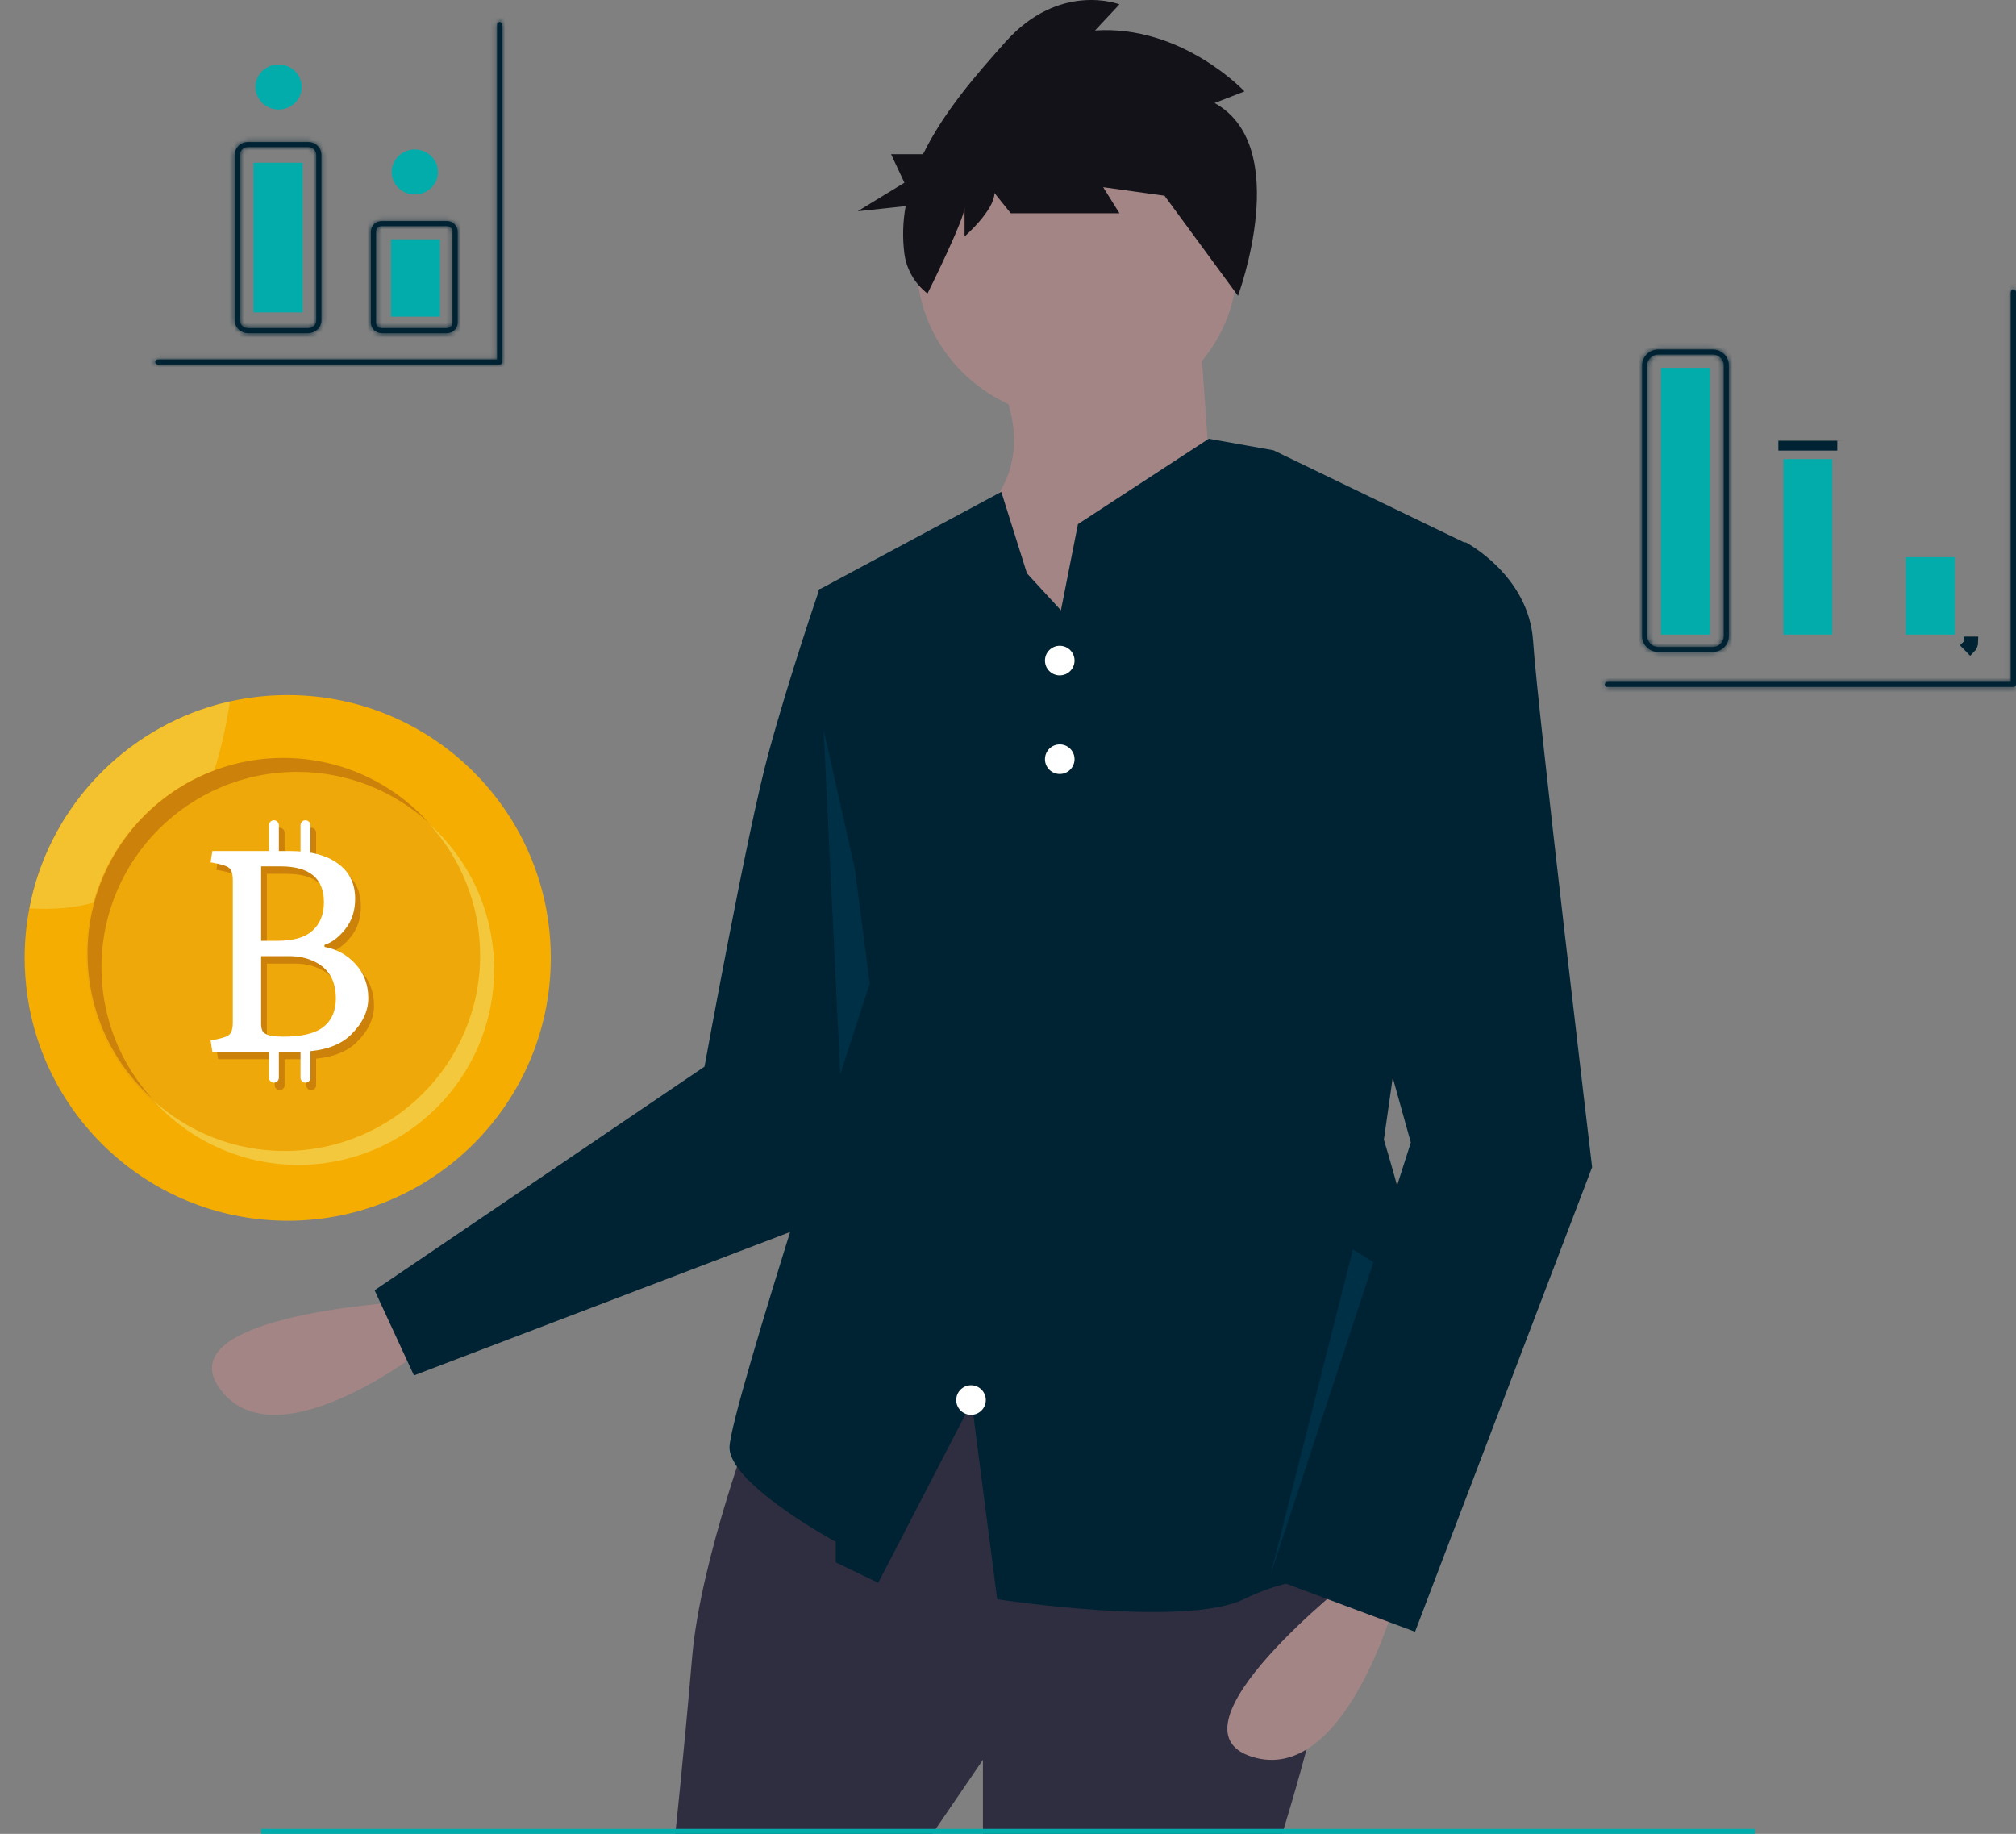 <svg width="409" height="372" viewBox="0 0 409 372" fill="none" xmlns="http://www.w3.org/2000/svg">
<rect x="0" y="0" width="409" height="372" fill="#808080" stroke="none"/>
<g clip-path="url(#clip0_1201_1892)">
<path d="M83.107 264C83.107 264 33.114 266.527 44.759 281.912C56.403 297.297 87 272.887 87 272.887L83.107 264Z" fill="#A48585"/>
<path d="M176.597 117L166.238 119.505C166.238 119.505 160.195 137.039 155.878 152.904C151.562 168.768 142.929 216.362 142.929 216.362L76 261.729L83.983 279L173.144 245.013L193 169.603L176.597 117Z" fill="#002333"/>
<path opacity="0.2" d="M167.089 148L170.852 225.853L163 249L186 232.335L167.089 148Z" fill="#006594"/>
<path d="M153.246 286.852C153.246 286.852 142.13 316.07 140.42 336.104C138.71 356.139 137 372 137 372H189.157L199.417 356.974V372H260.125C260.125 372 277.225 317.739 270.385 311.061C263.545 304.383 198.562 276 198.562 276L153.246 286.852Z" fill="#2F2E41"/>
<path d="M53 371H356V372H53V371Z" fill="#02ACAB"/>
<path d="M218.5 85C200.551 85 186 70.897 186 53.5C186 36.103 200.551 22 218.5 22C236.449 22 251 36.103 251 53.5C251 70.897 236.449 85 218.5 85Z" fill="#A48585"/>
<path d="M243.421 67L246 103.589L213.333 146L197 106.084C197 106.084 211.614 96.937 203.018 77.811L243.421 67Z" fill="#A48585"/>
<path d="M148 293.611C148 301.105 169.552 312.757 169.552 312.757V316.919L178.173 321.081L197.138 284.457L202.307 324.409C202.307 324.409 240.242 330.239 252.309 324.409C264.381 318.583 270.414 321.081 287.656 315.255C304.898 309.429 280.758 231.181 280.758 231.181L298 110.483L260.332 92.297L258.347 91.336L253.168 90.416L245.228 89L218.69 106.321L216.553 117.143L215.238 123.803L208.346 116.308L203.14 99.777L166.101 119.641L176.445 199.548C176.445 199.548 148 286.121 148 293.611Z" fill="#002333"/>
<path d="M274.491 320C274.491 320 235.351 350.599 254.07 356.388C272.789 362.177 283 324.962 283 324.962L274.491 320Z" fill="#A48585"/>
<path d="M288.789 111.668L297.342 110C297.342 110 310.171 116.672 311.026 130.015C311.882 143.358 323 236.762 323 236.762L287.079 331L258 320.158L286.224 231.758L264.842 155.034L288.789 111.668Z" fill="#002333"/>
<path d="M215 137C213.343 137 212 135.657 212 134C212 132.343 213.343 131 215 131C216.657 131 218 132.343 218 134C218 135.657 216.657 137 215 137Z" fill="white"/>
<path d="M215 157C213.343 157 212 155.657 212 154C212 152.343 213.343 151 215 151C216.657 151 218 152.343 218 154C218 155.657 216.657 157 215 157Z" fill="white"/>
<path d="M197 287C195.343 287 194 285.657 194 284C194 282.343 195.343 281 197 281C198.657 281 200 282.343 200 284C200 285.657 198.657 287 197 287Z" fill="white"/>
<path d="M246.413 20.897L252.478 18.542C252.478 18.542 239.797 5.002 222.153 6.179L227.115 0.881C227.115 0.881 214.985 -3.829 203.958 8.534C198.161 15.033 191.454 22.672 187.272 31.277H180.777L183.488 37.066L174 42.855L183.739 41.815C183.158 44.985 183.069 48.221 183.474 51.417C183.892 54.613 185.574 57.527 188.165 59.544C188.165 59.544 195.687 44.445 195.687 42.09V47.977C195.687 47.977 201.752 42.679 201.752 39.146L205.06 43.267H227.115L223.807 37.969L236.488 39.735L231.526 33.259L251.16 60C251.16 60 262.403 29.727 246.413 20.897Z" fill="#121218"/>
<path d="M111.744 194.312C111.744 223.754 87.852 247.624 58.383 247.624C31.412 247.624 9.106 227.623 5.513 201.678C5.187 199.277 5 196.806 5 194.312C5 190.885 5.327 187.505 5.957 184.265C9.643 164.894 23.852 149.229 42.401 143.424C43.801 142.981 45.224 142.608 46.671 142.282C50.427 141.443 54.347 141 58.383 141C87.852 141 111.744 164.87 111.744 194.312Z" fill="#F4AD00"/>
<path opacity="0.78" d="M46.671 142.282C45.971 146.688 44.991 151.513 43.474 156.269C31.552 160.721 22.336 170.721 18.953 183.123C15.173 184.148 10.856 184.568 5.98 184.265C9.666 164.894 23.876 149.229 42.425 143.424C43.801 142.981 45.224 142.608 46.671 142.282Z" fill="#F4C83D"/>
<path opacity="0.19" d="M57.45 233.521C79.498 233.521 97.371 215.664 97.371 193.636C97.371 171.608 79.498 153.751 57.45 153.751C35.403 153.751 17.529 171.608 17.529 193.636C17.529 215.664 35.403 233.521 57.45 233.521Z" fill="#D39333"/>
<path d="M86.895 166.805C79.849 160.441 70.516 156.572 60.273 156.572C38.364 156.572 20.586 174.334 20.586 196.223C20.586 206.457 24.459 215.781 30.828 222.821C22.802 215.571 17.762 205.082 17.762 193.403C17.762 171.514 35.541 153.751 57.45 153.751C69.139 153.751 79.639 158.786 86.895 166.805Z" fill="#CC820A"/>
<path d="M100.241 196.643C100.241 218.532 82.462 236.295 60.553 236.295C48.887 236.295 38.388 231.26 31.108 223.241C38.155 229.605 47.487 233.474 57.73 233.474C79.639 233.474 97.418 215.711 97.418 193.822C97.418 183.589 93.545 174.265 87.175 167.225C95.201 174.474 100.241 184.964 100.241 196.643Z" fill="#F4C83D"/>
<path d="M44.246 214.861L43.89 212.569C45.983 212.217 47.247 211.825 47.682 211.394C48.156 210.964 48.393 210.141 48.393 208.927L48.393 180.08C48.393 178.866 48.156 178.044 47.682 177.613C47.247 177.182 45.983 176.79 43.89 176.438L44.246 174.146L59.885 174.146C64.19 174.146 67.488 175.008 69.778 176.731C72.069 178.416 73.215 180.785 73.215 183.84C73.215 186.269 72.543 188.325 71.2 190.009C69.897 191.654 68.495 192.712 66.994 193.182L66.994 193.593C69.522 194.063 71.635 195.238 73.333 197.118C75.031 198.998 75.88 201.289 75.88 203.992C75.88 206.655 74.695 209.142 72.326 211.453C69.996 213.725 66.402 214.861 61.544 214.861L44.246 214.861ZM54.139 192.359L57.456 192.359C60.695 192.359 63.065 191.674 64.565 190.303C66.106 188.893 66.876 186.974 66.876 184.545C66.876 179.689 63.953 177.26 58.108 177.26L54.139 177.26L54.139 192.359ZM54.139 209.162C54.139 210.298 54.435 210.983 55.028 211.218C55.62 211.61 56.825 211.806 58.641 211.806C62.433 211.806 65.158 211.14 66.817 209.808C68.475 208.477 69.305 206.557 69.305 204.051C69.305 200.408 67.824 197.901 64.862 196.53C63.4 195.825 61.742 195.473 59.885 195.473L54.139 195.473L54.139 209.162Z" fill="#CC820A"/>
<path d="M56.736 168.912L56.736 175.31" stroke="#CC820A" stroke-width="2" stroke-linecap="round"/>
<path d="M63.133 168.912L63.133 175.31" stroke="#CC820A" stroke-width="2" stroke-linecap="round"/>
<path d="M56.736 213.743L56.736 220.141" stroke="#CC820A" stroke-width="2" stroke-linecap="round"/>
<path d="M63.133 213.743L63.133 220.141" stroke="#CC820A" stroke-width="2" stroke-linecap="round"/>
<path d="M55.572 167.393L55.572 173.791" stroke="white" stroke-width="2" stroke-linecap="round"/>
<path d="M61.97 167.393L61.97 173.791" stroke="white" stroke-width="2" stroke-linecap="round"/>
<path d="M55.572 212.224L55.572 218.622" stroke="white" stroke-width="2" stroke-linecap="round"/>
<path d="M61.97 212.224L61.97 218.622" stroke="white" stroke-width="2" stroke-linecap="round"/>
<path d="M43.082 213.342L42.727 211.05C44.82 210.698 46.084 210.306 46.518 209.875C46.992 209.445 47.229 208.622 47.229 207.408L47.229 178.561C47.229 177.347 46.992 176.524 46.518 176.094C46.084 175.663 44.82 175.271 42.727 174.919L43.082 172.627L58.722 172.627C63.027 172.627 66.324 173.489 68.615 175.212C70.906 176.897 72.051 179.266 72.051 182.321C72.051 184.75 71.379 186.806 70.037 188.49C68.733 190.135 67.331 191.193 65.831 191.663L65.831 192.074C68.358 192.544 70.471 193.719 72.169 195.599C73.868 197.479 74.717 199.77 74.717 202.473C74.717 205.136 73.532 207.623 71.162 209.934C68.832 212.206 65.238 213.342 60.38 213.342L43.082 213.342ZM52.975 190.84L56.293 190.84C59.531 190.84 61.901 190.155 63.402 188.784C64.942 187.374 65.712 185.455 65.712 183.026C65.712 178.169 62.79 175.741 56.944 175.741L52.975 175.741L52.975 190.84ZM52.975 207.643C52.975 208.779 53.272 209.464 53.864 209.699C54.456 210.091 55.661 210.287 57.478 210.287C61.269 210.287 63.994 209.621 65.653 208.289C67.312 206.957 68.141 205.038 68.141 202.532C68.141 198.889 66.66 196.382 63.698 195.011C62.237 194.306 60.578 193.954 58.722 193.954L52.975 193.954L52.975 207.643Z" fill="white"/>
<path opacity="0.2" d="M278.643 256.011L257.788 319.363L274.474 253.442L278.643 256.011Z" fill="#006594"/>
<path d="M399.379 130.133C399.379 130.133 399.379 130.133 399.379 130.133L400.337 130.134C400.336 130.691 400.112 131.219 399.722 131.609L399.044 130.912C399.262 130.7 399.379 130.42 399.379 130.133Z" fill="#002333" stroke="#002333" stroke-width="2"/>
<path d="M372.741 90.397H360.789C360.788 90.397 360.788 90.397 360.788 90.397H372.741ZM372.742 89.411L372.742 89.397L372.742 89.411Z" fill="#002333" stroke="#002333" stroke-width="2"/>
<mask id="path-33-inside-1_1201_1892" fill="white">
<path d="M336.43 132.249H347.461C348.33 132.248 349.164 131.912 349.778 131.314C350.393 130.716 350.739 129.906 350.74 129.06V74.081C350.739 73.236 350.393 72.425 349.778 71.827C349.164 71.229 348.33 70.893 347.461 70.892H336.43C335.561 70.893 334.727 71.229 334.112 71.827C333.498 72.425 333.152 73.236 333.151 74.081V129.06C333.152 129.906 333.498 130.716 334.112 131.314C334.727 131.912 335.561 132.248 336.43 132.249ZM347.461 71.906C348.054 71.907 348.622 72.136 349.041 72.544C349.461 72.952 349.696 73.504 349.697 74.081V129.06C349.696 129.637 349.461 130.189 349.041 130.597C348.622 131.005 348.054 131.234 347.461 131.235H336.43C335.837 131.234 335.269 131.005 334.849 130.597C334.43 130.189 334.194 129.637 334.194 129.06V74.081C334.194 73.504 334.43 72.952 334.849 72.544C335.269 72.136 335.837 71.907 336.43 71.906H347.461Z"/>
</mask>
<path d="M336.43 132.249H347.461C348.33 132.248 349.164 131.912 349.778 131.314C350.393 130.716 350.739 129.906 350.74 129.06V74.081C350.739 73.236 350.393 72.425 349.778 71.827C349.164 71.229 348.33 70.893 347.461 70.892H336.43C335.561 70.893 334.727 71.229 334.112 71.827C333.498 72.425 333.152 73.236 333.151 74.081V129.06C333.152 129.906 333.498 130.716 334.112 131.314C334.727 131.912 335.561 132.248 336.43 132.249ZM347.461 71.906C348.054 71.907 348.622 72.136 349.041 72.544C349.461 72.952 349.696 73.504 349.697 74.081V129.06C349.696 129.637 349.461 130.189 349.041 130.597C348.622 131.005 348.054 131.234 347.461 131.235H336.43C335.837 131.234 335.269 131.005 334.849 130.597C334.43 130.189 334.194 129.637 334.194 129.06V74.081C334.194 73.504 334.43 72.952 334.849 72.544C335.269 72.136 335.837 71.907 336.43 71.906H347.461Z" fill="#002333"/>
<path d="M347.461 132.249L347.463 134.249H347.461V132.249ZM350.74 129.06H352.74L352.74 129.062L350.74 129.06ZM350.74 74.081L352.74 74.079V74.081H350.74ZM347.461 70.892V68.892L347.463 68.892L347.461 70.892ZM336.43 70.892L336.428 68.892H336.43V70.892ZM333.151 74.081H331.151L331.151 74.079L333.151 74.081ZM333.151 129.06L331.151 129.062V129.06H333.151ZM347.461 71.906V69.906L347.463 69.906L347.461 71.906ZM349.697 74.081L351.697 74.079V74.081H349.697ZM349.697 129.06H351.697L351.697 129.062L349.697 129.06ZM347.461 131.235L347.463 133.235H347.461V131.235ZM336.43 131.235V133.235L336.428 133.235L336.43 131.235ZM334.194 129.06L332.194 129.062V129.06H334.194ZM334.194 74.081H332.194L332.194 74.079L334.194 74.081ZM336.43 71.906L336.428 69.906H336.43V71.906ZM336.43 130.249H347.461V134.249H336.43V130.249ZM347.459 130.249C347.816 130.249 348.148 130.11 348.384 129.88L351.173 132.748C350.18 133.714 348.844 134.248 347.463 134.249L347.459 130.249ZM348.384 129.88C348.618 129.652 348.74 129.355 348.74 129.058L352.74 129.062C352.738 130.456 352.168 131.78 351.173 132.748L348.384 129.88ZM348.74 129.06V74.081H352.74V129.06H348.74ZM348.74 74.083C348.74 73.786 348.618 73.489 348.384 73.261L351.173 70.393C352.168 71.361 352.738 72.685 352.74 74.079L348.74 74.083ZM348.384 73.261C348.148 73.031 347.816 72.892 347.459 72.892L347.463 68.892C348.844 68.894 350.18 69.427 351.173 70.393L348.384 73.261ZM347.461 72.892H336.43V68.892H347.461V72.892ZM336.432 72.892C336.075 72.892 335.743 73.031 335.507 73.261L332.718 70.393C333.711 69.427 335.046 68.894 336.428 68.892L336.432 72.892ZM335.507 73.261C335.272 73.489 335.151 73.786 335.151 74.083L331.151 74.079C331.152 72.685 331.723 71.361 332.718 70.393L335.507 73.261ZM335.151 74.081V129.06H331.151V74.081H335.151ZM335.151 129.058C335.151 129.355 335.272 129.652 335.507 129.88L332.718 132.748C331.723 131.78 331.152 130.456 331.151 129.062L335.151 129.058ZM335.507 129.88C335.743 130.11 336.075 130.249 336.432 130.249L336.428 134.249C335.046 134.248 333.711 133.714 332.718 132.748L335.507 129.88ZM347.463 69.906C348.568 69.907 349.638 70.334 350.436 71.11L347.647 73.978C347.606 73.938 347.539 73.906 347.459 73.906L347.463 69.906ZM350.436 71.11C351.235 71.888 351.696 72.954 351.697 74.079L347.697 74.083C347.697 74.055 347.686 74.015 347.647 73.978L350.436 71.11ZM351.697 74.081V129.06H347.697V74.081H351.697ZM351.697 129.062C351.696 130.187 351.235 131.253 350.436 132.031L347.647 129.163C347.686 129.126 347.697 129.086 347.697 129.058L351.697 129.062ZM350.436 132.031C349.638 132.807 348.568 133.234 347.463 133.235L347.459 129.235C347.539 129.235 347.606 129.203 347.647 129.163L350.436 132.031ZM347.461 133.235H336.43V129.235H347.461V133.235ZM336.428 133.235C335.323 133.234 334.253 132.807 333.455 132.031L336.244 129.163C336.284 129.203 336.351 129.235 336.432 129.235L336.428 133.235ZM333.455 132.031C332.655 131.253 332.195 130.187 332.194 129.062L336.194 129.058C336.194 129.086 336.205 129.126 336.244 129.163L333.455 132.031ZM332.194 129.06V74.081H336.194V129.06H332.194ZM332.194 74.079C332.195 72.954 332.655 71.888 333.455 71.11L336.244 73.978C336.205 74.015 336.194 74.055 336.194 74.083L332.194 74.079ZM333.455 71.11C334.253 70.334 335.323 69.907 336.428 69.906L336.432 73.906C336.351 73.906 336.284 73.938 336.244 73.978L333.455 71.11ZM336.43 69.906H347.461V73.906H336.43V69.906Z" fill="#002333" mask="url(#path-33-inside-1_1201_1892)"/>
<path d="M386.621 113.036H396.549V128.725H386.621V113.036Z" fill="#02ACAB"/>
<path d="M361.801 93.123H371.729V128.725H361.801V93.123Z" fill="#02ACAB"/>
<path d="M336.982 74.617H346.909V128.725H336.982V74.617Z" fill="#02ACAB"/>
<mask id="path-38-inside-2_1201_1892" fill="white">
<path d="M32.014 73.934H101.363C101.431 73.934 101.499 73.921 101.562 73.896C101.625 73.87 101.683 73.833 101.731 73.786C101.78 73.739 101.818 73.683 101.844 73.621C101.871 73.56 101.884 73.494 101.884 73.427V4.971C101.884 4.837 101.829 4.708 101.731 4.613C101.634 4.517 101.501 4.464 101.363 4.464C101.224 4.464 101.092 4.517 100.994 4.613C100.896 4.708 100.841 4.837 100.841 4.971V72.92H32.014C31.876 72.92 31.743 72.974 31.645 73.069C31.547 73.164 31.492 73.293 31.492 73.427C31.492 73.562 31.547 73.691 31.645 73.786C31.743 73.881 31.876 73.934 32.014 73.934Z"/>
</mask>
<path d="M32.014 73.934H101.363C101.431 73.934 101.499 73.921 101.562 73.896C101.625 73.87 101.683 73.833 101.731 73.786C101.78 73.739 101.818 73.683 101.844 73.621C101.871 73.56 101.884 73.494 101.884 73.427V4.971C101.884 4.837 101.829 4.708 101.731 4.613C101.634 4.517 101.501 4.464 101.363 4.464C101.224 4.464 101.092 4.517 100.994 4.613C100.896 4.708 100.841 4.837 100.841 4.971V72.92H32.014C31.876 72.92 31.743 72.974 31.645 73.069C31.547 73.164 31.492 73.293 31.492 73.427C31.492 73.562 31.547 73.691 31.645 73.786C31.743 73.881 31.876 73.934 32.014 73.934Z" fill="#002333"/>
<path d="M101.363 73.934V71.934H101.363L101.363 73.934ZM101.884 73.427L99.884 73.428V73.427H101.884ZM100.841 72.92H102.841V74.92H100.841V72.92ZM32.014 71.934H101.363V75.934H32.014V71.934ZM101.363 71.934C101.177 71.934 100.991 71.97 100.815 72.041L102.309 75.751C102.007 75.873 101.686 75.935 101.362 75.934L101.363 71.934ZM100.815 72.041C100.64 72.111 100.477 72.216 100.337 72.352L103.126 75.22C102.889 75.45 102.611 75.63 102.309 75.751L100.815 72.041ZM100.337 72.352C100.197 72.489 100.083 72.653 100.004 72.838L103.685 74.405C103.553 74.713 103.363 74.989 103.126 75.22L100.337 72.352ZM100.004 72.838C99.925 73.023 99.884 73.224 99.884 73.428L103.884 73.427C103.884 73.764 103.816 74.097 103.685 74.405L100.004 72.838ZM99.884 73.427V4.971H103.884V73.427H99.884ZM99.884 4.971C99.884 5.385 100.054 5.771 100.337 6.046L103.126 3.179C103.605 3.644 103.884 4.288 103.884 4.971H99.884ZM100.337 6.046C100.618 6.32 100.988 6.464 101.363 6.464V2.464C102.014 2.464 102.649 2.715 103.126 3.179L100.337 6.046ZM101.363 6.464C101.737 6.464 102.107 6.32 102.388 6.046L99.6 3.179C100.076 2.715 100.712 2.464 101.363 2.464V6.464ZM102.388 6.046C102.671 5.771 102.841 5.385 102.841 4.971H98.841C98.841 4.288 99.121 3.644 99.6 3.179L102.388 6.046ZM102.841 4.971V72.92H98.841V4.971H102.841ZM100.841 74.92H32.014V70.92H100.841V74.92ZM32.014 74.92C32.388 74.92 32.758 74.776 33.04 74.503L30.251 71.635C30.728 71.171 31.363 70.92 32.014 70.92V74.92ZM33.04 74.503C33.323 74.227 33.492 73.842 33.492 73.427H29.492C29.492 72.744 29.772 72.101 30.251 71.635L33.04 74.503ZM33.492 73.427C33.492 73.013 33.323 72.627 33.04 72.352L30.251 75.22C29.772 74.754 29.492 74.111 29.492 73.427H33.492ZM33.04 72.352C32.758 72.079 32.388 71.934 32.014 71.934V75.934C31.363 75.934 30.728 75.683 30.251 75.22L33.04 72.352Z" fill="#002333" mask="url(#path-38-inside-2_1201_1892)"/>
<mask id="path-40-inside-3_1201_1892" fill="white">
<path d="M326.094 139.348H408.479C408.547 139.348 408.615 139.335 408.678 139.31C408.741 139.284 408.799 139.247 408.847 139.2C408.896 139.153 408.934 139.097 408.96 139.035C408.987 138.974 409 138.908 409 138.841V59.229C409 59.094 408.945 58.965 408.847 58.87C408.749 58.775 408.617 58.722 408.479 58.722C408.34 58.722 408.208 58.775 408.11 58.87C408.012 58.965 407.957 59.094 407.957 59.229V138.334H326.094C325.956 138.334 325.823 138.388 325.726 138.483C325.628 138.578 325.573 138.707 325.573 138.841C325.573 138.976 325.628 139.105 325.726 139.2C325.823 139.295 325.956 139.348 326.094 139.348Z"/>
</mask>
<path d="M326.094 139.348H408.479C408.547 139.348 408.615 139.335 408.678 139.31C408.741 139.284 408.799 139.247 408.847 139.2C408.896 139.153 408.934 139.097 408.96 139.035C408.987 138.974 409 138.908 409 138.841V59.229C409 59.094 408.945 58.965 408.847 58.87C408.749 58.775 408.617 58.722 408.479 58.722C408.34 58.722 408.208 58.775 408.11 58.87C408.012 58.965 407.957 59.094 407.957 59.229V138.334H326.094C325.956 138.334 325.823 138.388 325.726 138.483C325.628 138.578 325.573 138.707 325.573 138.841C325.573 138.976 325.628 139.105 325.726 139.2C325.823 139.295 325.956 139.348 326.094 139.348Z" fill="#002333"/>
<path d="M408.479 139.348V137.348L408.479 137.348L408.479 139.348ZM409 138.841L407 138.842V138.841H409ZM407.957 138.334H409.957V140.334H407.957V138.334ZM326.094 137.348H408.479V141.348H326.094V137.348ZM408.479 137.348C408.292 137.348 408.106 137.384 407.931 137.454L409.425 141.165C409.123 141.286 408.802 141.348 408.478 141.348L408.479 137.348ZM407.931 137.454C407.756 137.525 407.593 137.63 407.453 137.766L410.242 140.634C410.005 140.864 409.727 141.043 409.425 141.165L407.931 137.454ZM407.453 137.766C407.313 137.902 407.199 138.067 407.12 138.252L410.8 139.819C410.669 140.127 410.478 140.403 410.242 140.634L407.453 137.766ZM407.12 138.252C407.041 138.437 407 138.638 407 138.842L411 138.841C411 139.178 410.932 139.51 410.8 139.819L407.12 138.252ZM407 138.841V59.229H411V138.841H407ZM407 59.229C407 59.643 407.17 60.029 407.453 60.304L410.242 57.437C410.72 57.902 411 58.546 411 59.229H407ZM407.453 60.304C407.734 60.578 408.104 60.722 408.479 60.722V56.722C409.13 56.722 409.765 56.973 410.242 57.437L407.453 60.304ZM408.479 60.722C408.853 60.722 409.223 60.578 409.504 60.304L406.716 57.437C407.192 56.973 407.828 56.722 408.479 56.722V60.722ZM409.504 60.304C409.787 60.029 409.957 59.643 409.957 59.229H405.957C405.957 58.546 406.237 57.902 406.716 57.437L409.504 60.304ZM409.957 59.229V138.334H405.957V59.229H409.957ZM407.957 140.334H326.094V136.334H407.957V140.334ZM326.094 140.334C326.469 140.334 326.839 140.19 327.12 139.916L324.331 137.049C324.808 136.585 325.443 136.334 326.094 136.334V140.334ZM327.12 139.916C327.403 139.641 327.573 139.255 327.573 138.841H323.573C323.573 138.158 323.852 137.514 324.331 137.049L327.12 139.916ZM327.573 138.841C327.573 138.427 327.403 138.041 327.12 137.766L324.331 140.634C323.852 140.168 323.573 139.524 323.573 138.841H327.573ZM327.12 137.766C326.839 137.492 326.469 137.348 326.094 137.348V141.348C325.443 141.348 324.808 141.097 324.331 140.634L327.12 137.766Z" fill="#002333" mask="url(#path-40-inside-3_1201_1892)"/>
<mask id="path-42-inside-4_1201_1892" fill="white">
<path d="M77.43 67.579H90.667C91.244 67.579 91.798 67.356 92.206 66.959C92.614 66.562 92.843 66.024 92.844 65.463V46.958C92.843 46.397 92.614 45.859 92.206 45.462C91.798 45.066 91.244 44.842 90.667 44.842H77.43C76.853 44.843 76.3 45.066 75.892 45.462C75.484 45.859 75.255 46.397 75.254 46.958V65.463C75.255 66.024 75.484 66.562 75.892 66.959C76.3 67.356 76.853 67.579 77.43 67.579ZM90.667 45.856C90.968 45.856 91.256 45.972 91.469 46.179C91.681 46.386 91.8 46.666 91.801 46.958V65.463C91.8 65.755 91.681 66.035 91.469 66.242C91.256 66.449 90.968 66.565 90.667 66.565H77.43C77.13 66.565 76.842 66.449 76.629 66.242C76.417 66.035 76.298 65.755 76.297 65.463V46.958C76.298 46.666 76.417 46.386 76.629 46.179C76.842 45.973 77.13 45.856 77.43 45.856H90.667Z"/>
</mask>
<path d="M77.43 67.579H90.667C91.244 67.579 91.798 67.356 92.206 66.959C92.614 66.562 92.843 66.024 92.844 65.463V46.958C92.843 46.397 92.614 45.859 92.206 45.462C91.798 45.066 91.244 44.842 90.667 44.842H77.43C76.853 44.843 76.3 45.066 75.892 45.462C75.484 45.859 75.255 46.397 75.254 46.958V65.463C75.255 66.024 75.484 66.562 75.892 66.959C76.3 67.356 76.853 67.579 77.43 67.579ZM90.667 45.856C90.968 45.856 91.256 45.972 91.469 46.179C91.681 46.386 91.8 46.666 91.801 46.958V65.463C91.8 65.755 91.681 66.035 91.469 66.242C91.256 66.449 90.968 66.565 90.667 66.565H77.43C77.13 66.565 76.842 66.449 76.629 66.242C76.417 66.035 76.298 65.755 76.297 65.463V46.958C76.298 46.666 76.417 46.386 76.629 46.179C76.842 45.973 77.13 45.856 77.43 45.856H90.667Z" fill="#002333"/>
<path d="M77.43 67.579V69.579L77.428 69.579L77.43 67.579ZM90.667 67.579L90.669 69.579H90.667V67.579ZM92.844 65.463H94.844L94.844 65.465L92.844 65.463ZM92.844 46.958L94.844 46.956V46.958H92.844ZM90.667 44.842V42.842L90.669 42.842L90.667 44.842ZM77.43 44.842L77.428 42.842H77.43V44.842ZM75.254 46.958H73.254L73.254 46.956L75.254 46.958ZM75.254 65.463L73.254 65.465V65.463H75.254ZM90.667 45.856V43.856L90.67 43.856L90.667 45.856ZM91.801 46.958L93.801 46.955V46.958H91.801ZM91.801 65.463H93.801L93.801 65.466L91.801 65.463ZM90.667 66.565L90.67 68.565H90.667V66.565ZM77.43 66.565V68.565L77.428 68.565L77.43 66.565ZM76.297 65.463L74.297 65.465V65.463H76.297ZM76.297 46.958H74.297L74.297 46.956L76.297 46.958ZM77.43 45.856L77.428 43.856H77.43V45.856ZM77.43 65.579H90.667V69.579H77.43V65.579ZM90.665 65.579C90.73 65.579 90.782 65.554 90.811 65.525L93.6 68.393C92.813 69.158 91.758 69.578 90.669 69.579L90.665 65.579ZM90.811 65.525C90.839 65.498 90.844 65.474 90.844 65.461L94.844 65.465C94.843 66.574 94.388 67.626 93.6 68.393L90.811 65.525ZM90.844 65.463V46.958H94.844V65.463H90.844ZM90.844 46.96C90.844 46.947 90.839 46.923 90.811 46.896L93.6 44.028C94.388 44.795 94.843 45.847 94.844 46.956L90.844 46.96ZM90.811 46.896C90.782 46.867 90.73 46.842 90.665 46.842L90.669 42.842C91.758 42.843 92.813 43.264 93.6 44.028L90.811 46.896ZM90.667 46.842H77.43V42.842H90.667V46.842ZM77.433 46.842C77.368 46.842 77.316 46.867 77.287 46.896L74.498 44.029C75.284 43.264 76.339 42.843 77.428 42.842L77.433 46.842ZM77.287 46.896C77.259 46.923 77.254 46.947 77.254 46.96L73.254 46.956C73.256 45.847 73.71 44.795 74.498 44.029L77.287 46.896ZM77.254 46.958V65.463H73.254V46.958H77.254ZM77.254 65.461C77.254 65.474 77.259 65.498 77.287 65.525L74.498 68.392C73.71 67.626 73.256 66.574 73.254 65.465L77.254 65.461ZM77.287 65.525C77.316 65.554 77.368 65.579 77.433 65.579L77.428 69.579C76.339 69.578 75.284 69.157 74.498 68.392L77.287 65.525ZM90.67 43.856C91.482 43.857 92.272 44.171 92.863 44.745L90.074 47.613C90.24 47.775 90.454 47.856 90.665 47.856L90.67 43.856ZM92.863 44.745C93.456 45.322 93.8 46.115 93.801 46.955L89.801 46.961C89.801 47.216 89.906 47.45 90.074 47.613L92.863 44.745ZM93.801 46.958V65.463H89.801V46.958H93.801ZM93.801 65.466C93.8 66.306 93.456 67.1 92.863 67.676L90.074 64.808C89.906 64.971 89.801 65.205 89.801 65.46L93.801 65.466ZM92.863 67.676C92.272 68.251 91.482 68.564 90.67 68.565L90.665 64.565C90.454 64.566 90.24 64.647 90.074 64.808L92.863 67.676ZM90.667 68.565H77.43V64.565H90.667V68.565ZM77.428 68.565C76.615 68.564 75.826 68.25 75.235 67.676L78.024 64.808C77.858 64.647 77.644 64.566 77.433 64.565L77.428 68.565ZM75.235 67.676C74.642 67.099 74.298 66.305 74.297 65.465L78.297 65.461C78.297 65.205 78.192 64.972 78.024 64.808L75.235 67.676ZM74.297 65.463V46.958H78.297V65.463H74.297ZM74.297 46.956C74.298 46.116 74.642 45.322 75.235 44.745L78.024 47.613C78.192 47.45 78.297 47.216 78.297 46.96L74.297 46.956ZM75.235 44.745C75.826 44.171 76.615 43.857 77.428 43.856L77.433 47.856C77.644 47.856 77.858 47.774 78.024 47.613L75.235 44.745ZM77.43 43.856H90.667V47.856H77.43V43.856Z" fill="#002333" mask="url(#path-42-inside-4_1201_1892)"/>
<mask id="path-44-inside-5_1201_1892" fill="white">
<path d="M50.322 67.579H62.506C63.222 67.579 63.909 67.301 64.416 66.808C64.923 66.316 65.208 65.648 65.209 64.951V31.433C65.208 30.736 64.923 30.068 64.416 29.575C63.909 29.082 63.222 28.805 62.506 28.804H50.322C49.605 28.805 48.919 29.082 48.412 29.575C47.905 30.068 47.62 30.736 47.619 31.433V64.951C47.62 65.648 47.905 66.316 48.412 66.808C48.919 67.301 49.605 67.579 50.322 67.579ZM62.506 29.818C62.946 29.819 63.368 29.989 63.679 30.292C63.99 30.594 64.165 31.005 64.166 31.433V64.951C64.165 65.379 63.99 65.789 63.679 66.092C63.368 66.394 62.946 66.565 62.506 66.565H50.322C49.882 66.565 49.46 66.394 49.149 66.092C48.838 65.789 48.663 65.379 48.662 64.951V31.433C48.663 31.005 48.838 30.594 49.149 30.292C49.46 29.989 49.882 29.819 50.322 29.818H62.506Z"/>
</mask>
<path d="M50.322 67.579H62.506C63.222 67.579 63.909 67.301 64.416 66.808C64.923 66.316 65.208 65.648 65.209 64.951V31.433C65.208 30.736 64.923 30.068 64.416 29.575C63.909 29.082 63.222 28.805 62.506 28.804H50.322C49.605 28.805 48.919 29.082 48.412 29.575C47.905 30.068 47.62 30.736 47.619 31.433V64.951C47.62 65.648 47.905 66.316 48.412 66.808C48.919 67.301 49.605 67.579 50.322 67.579ZM62.506 29.818C62.946 29.819 63.368 29.989 63.679 30.292C63.99 30.594 64.165 31.005 64.166 31.433V64.951C64.165 65.379 63.99 65.789 63.679 66.092C63.368 66.394 62.946 66.565 62.506 66.565H50.322C49.882 66.565 49.46 66.394 49.149 66.092C48.838 65.789 48.663 65.379 48.662 64.951V31.433C48.663 31.005 48.838 30.594 49.149 30.292C49.46 29.989 49.882 29.819 50.322 29.818H62.506Z" fill="#002333"/>
<path d="M62.506 67.579L62.508 69.579H62.506V67.579ZM65.209 64.951H67.209L67.209 64.953L65.209 64.951ZM65.209 31.433L67.209 31.43V31.433H65.209ZM62.506 28.804V26.804L62.508 26.804L62.506 28.804ZM50.322 28.804L50.32 26.804H50.322V28.804ZM47.619 31.433H45.619L45.619 31.43L47.619 31.433ZM47.619 64.951L45.619 64.953V64.951H47.619ZM62.506 29.818V27.818L62.508 27.818L62.506 29.818ZM64.166 31.433L66.166 31.43V31.433H64.166ZM64.166 64.951H66.166L66.166 64.953L64.166 64.951ZM62.506 66.565L62.508 68.565H62.506V66.565ZM50.322 66.565V68.565L50.32 68.565L50.322 66.565ZM48.662 64.951L46.662 64.953V64.951H48.662ZM48.662 31.433H46.662L46.662 31.43L48.662 31.433ZM50.322 29.818L50.32 27.818H50.322V29.818ZM50.322 65.579H62.506V69.579H50.322V65.579ZM62.503 65.579C62.708 65.579 62.893 65.499 63.022 65.375L65.811 68.242C64.925 69.103 63.736 69.578 62.508 69.579L62.503 65.579ZM63.022 65.375C63.148 65.252 63.208 65.097 63.209 64.948L67.209 64.953C67.207 66.198 66.698 67.379 65.811 68.242L63.022 65.375ZM63.209 64.951V31.433H67.209V64.951H63.209ZM63.209 31.435C63.208 31.286 63.148 31.131 63.022 31.009L65.81 28.141C66.698 29.004 67.207 30.186 67.209 31.43L63.209 31.435ZM63.022 31.009C62.894 30.884 62.708 30.804 62.504 30.804L62.508 26.804C63.736 26.805 64.925 27.28 65.81 28.141L63.022 31.009ZM62.506 30.804H50.322V26.804H62.506V30.804ZM50.324 30.804C50.12 30.804 49.934 30.884 49.806 31.009L47.017 28.141C47.903 27.28 49.091 26.805 50.32 26.804L50.324 30.804ZM49.806 31.009C49.68 31.131 49.62 31.286 49.619 31.435L45.619 31.43C45.621 30.186 46.13 29.004 47.017 28.141L49.806 31.009ZM49.619 31.433V64.951H45.619V31.433H49.619ZM49.619 64.948C49.62 65.097 49.68 65.252 49.806 65.375L47.017 68.242C46.13 67.379 45.621 66.198 45.619 64.953L49.619 64.948ZM49.806 65.375C49.934 65.499 50.12 65.579 50.324 65.579L50.32 69.579C49.091 69.578 47.903 69.103 47.017 68.242L49.806 65.375ZM62.508 27.818C63.46 27.819 64.383 28.187 65.073 28.858L62.285 31.725C62.352 31.791 62.432 31.818 62.504 31.818L62.508 27.818ZM65.073 28.858C65.765 29.53 66.165 30.454 66.166 31.43L62.166 31.435C62.166 31.555 62.215 31.658 62.285 31.725L65.073 28.858ZM66.166 31.433V64.951H62.166V31.433H66.166ZM66.166 64.953C66.165 65.929 65.765 66.853 65.073 67.525L62.285 64.658C62.215 64.725 62.166 64.829 62.166 64.949L66.166 64.953ZM65.073 67.525C64.384 68.196 63.46 68.564 62.508 68.565L62.504 64.565C62.432 64.565 62.352 64.593 62.285 64.658L65.073 67.525ZM62.506 68.565H50.322V64.565H62.506V68.565ZM50.32 68.565C49.368 68.564 48.444 68.196 47.754 67.525L50.543 64.658C50.476 64.593 50.396 64.565 50.324 64.565L50.32 68.565ZM47.754 67.525C47.063 66.853 46.663 65.929 46.662 64.953L50.662 64.949C50.662 64.829 50.612 64.725 50.543 64.658L47.754 67.525ZM46.662 64.951V31.433H50.662V64.951H46.662ZM46.662 31.43C46.663 30.454 47.063 29.53 47.755 28.858L50.543 31.725C50.612 31.658 50.662 31.555 50.662 31.435L46.662 31.43ZM47.755 28.858C48.444 28.187 49.368 27.819 50.32 27.818L50.324 31.818C50.396 31.818 50.476 31.791 50.543 31.725L47.755 28.858ZM50.322 27.818H62.506V31.818H50.322V27.818Z" fill="#002333" mask="url(#path-44-inside-5_1201_1892)"/>
<path d="M79.323 48.542H89.251V64.231H79.323V48.542Z" fill="#02ACAB"/>
<path d="M51.45 33.014H61.378V63.37H51.45V33.014Z" fill="#02ACAB"/>
<path d="M84.156 39.453C81.564 39.453 79.463 37.41 79.463 34.889C79.463 32.369 81.564 30.325 84.156 30.325C86.748 30.325 88.849 32.369 88.849 34.889C88.849 37.41 86.748 39.453 84.156 39.453Z" fill="#02ACAB"/>
<path d="M56.521 22.212C53.929 22.212 51.828 20.169 51.828 17.648C51.828 15.128 53.929 13.085 56.521 13.085C59.112 13.085 61.213 15.128 61.213 17.648C61.213 20.169 59.112 22.212 56.521 22.212Z" fill="#02ACAB"/>
</g>
<defs>
<clipPath id="clip0_1201_1892">
<rect width="409" height="372" fill="white" transform="matrix(-1 0 0 1 409 0)"/>
</clipPath>
</defs>
</svg>
